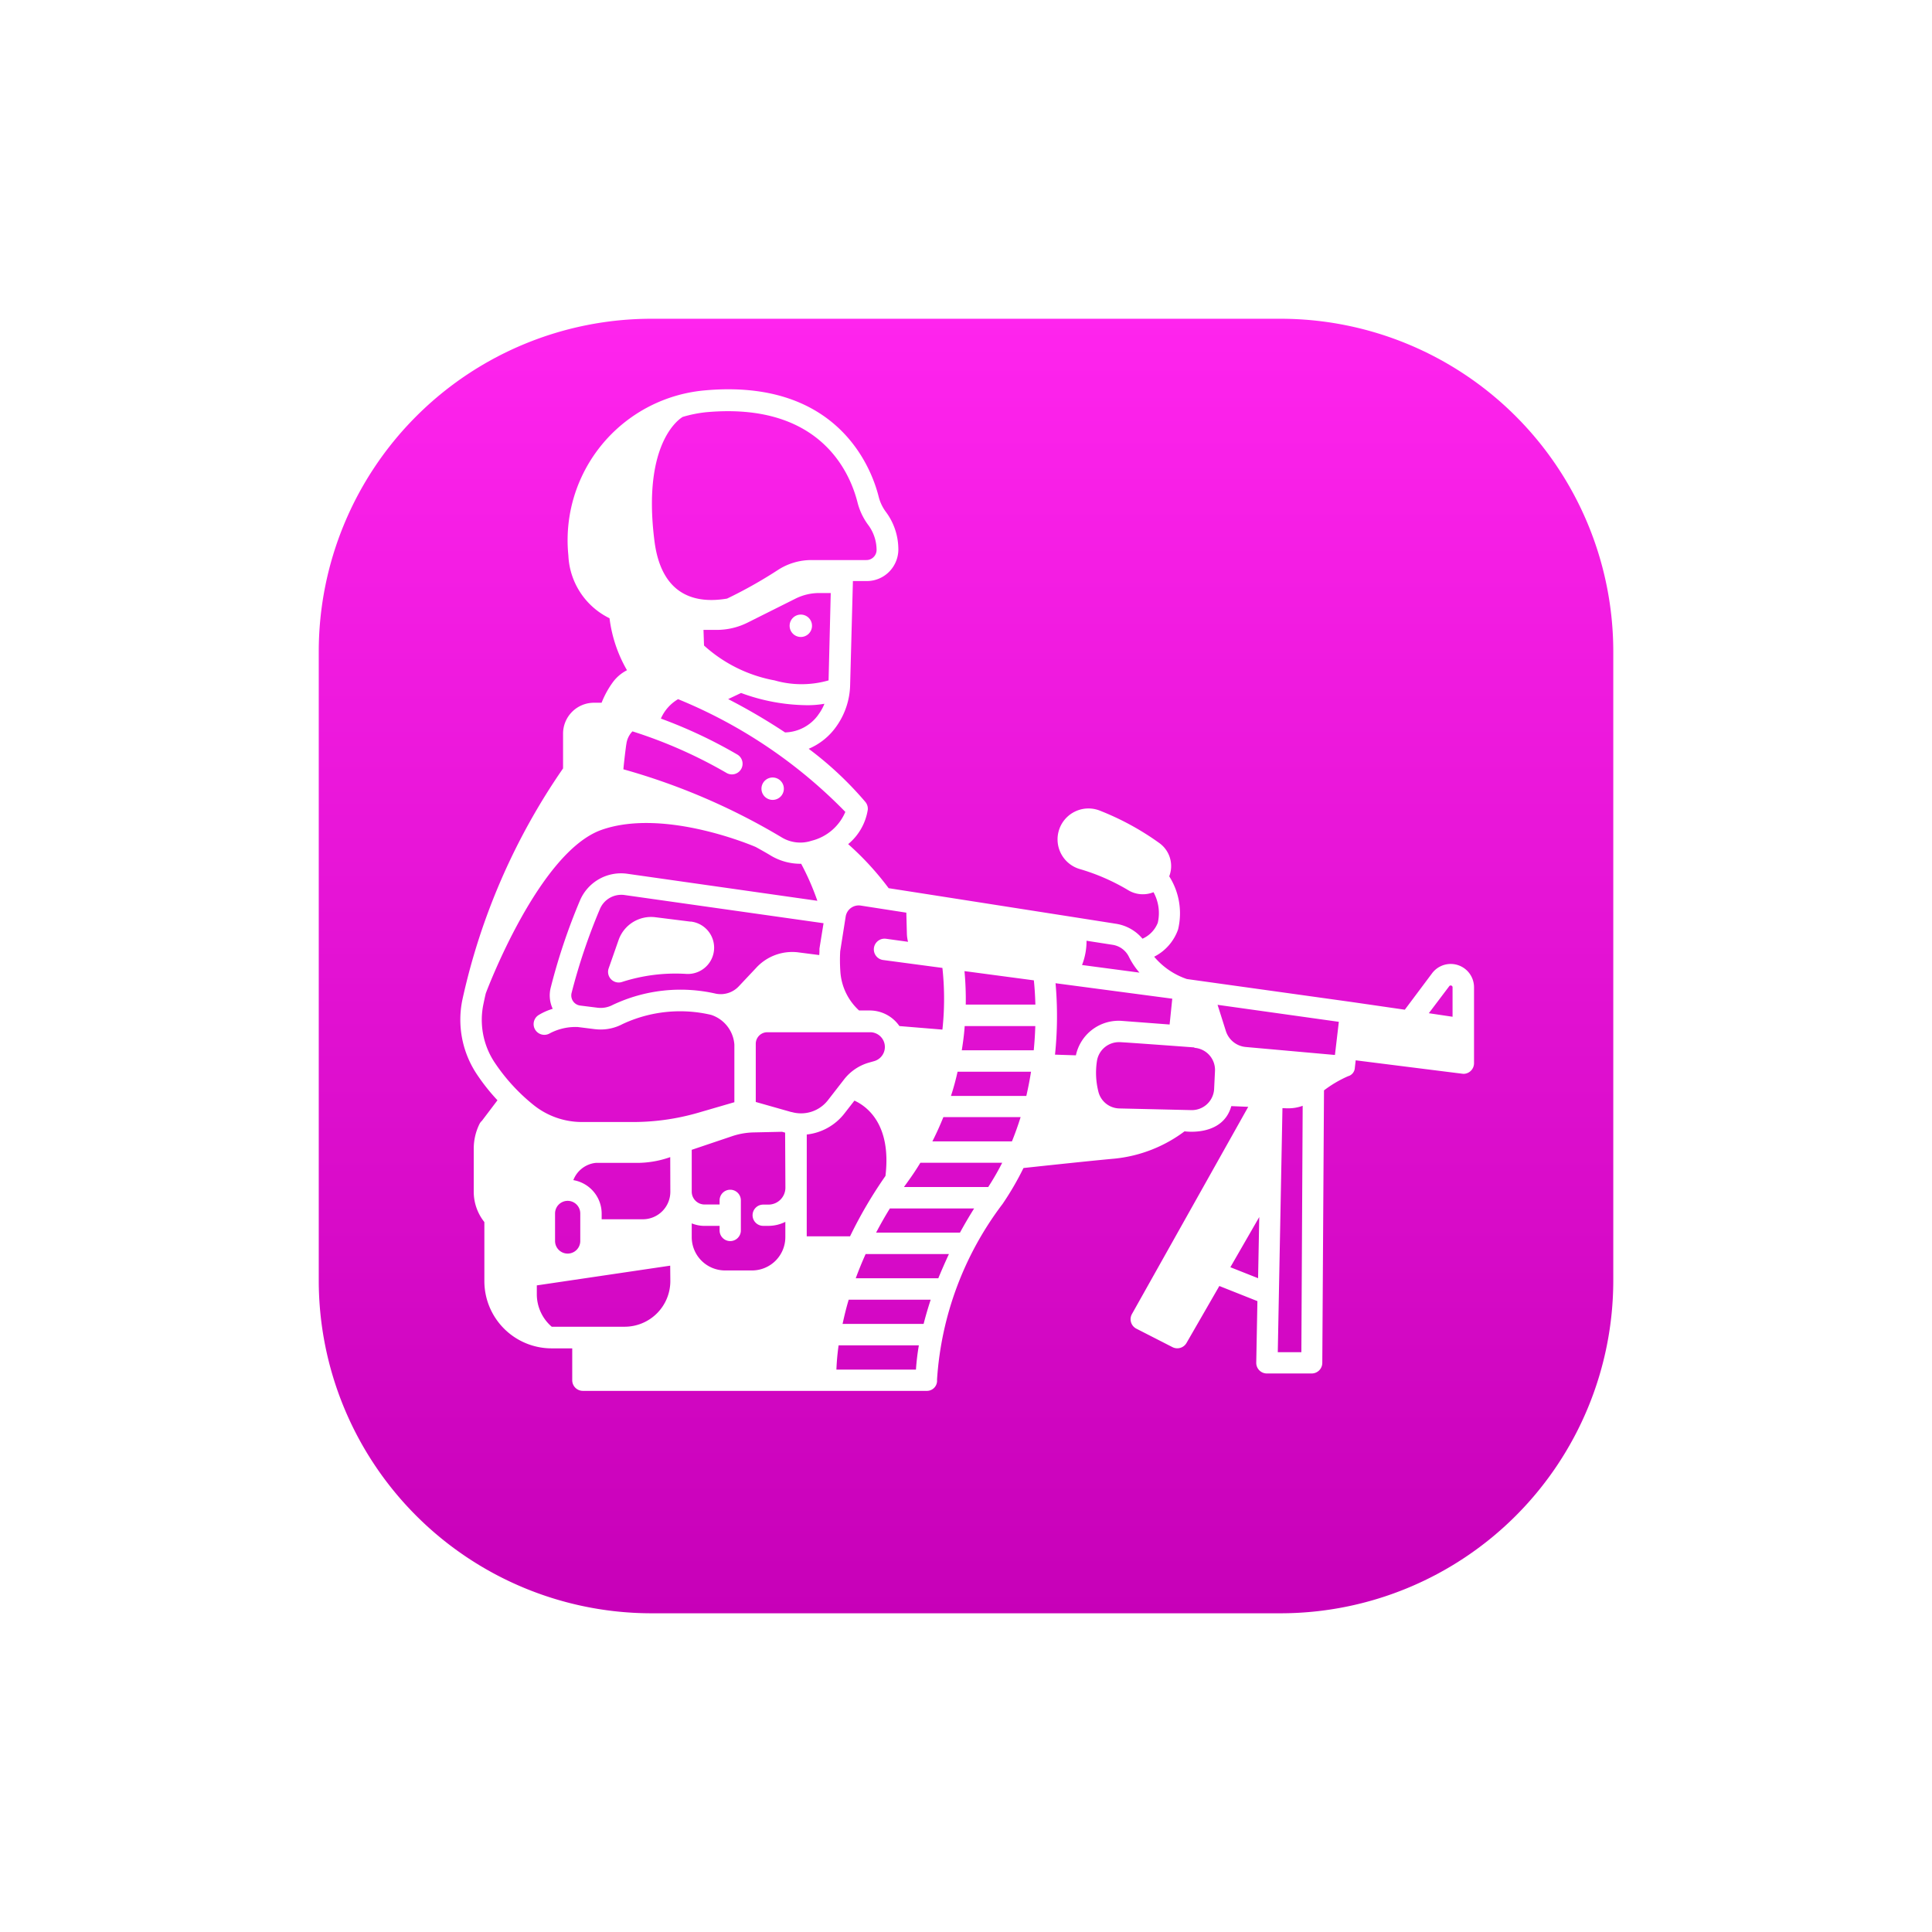 <svg xmlns="http://www.w3.org/2000/svg" xmlns:xlink="http://www.w3.org/1999/xlink" width="54.55" height="54.55" viewBox="0 0 54.55 54.55"><defs><linearGradient id="a" x1="0.5" x2="0.5" y2="1" gradientUnits="objectBoundingBox"><stop offset="0" stop-color="#ff24ee"/><stop offset="1" stop-color="#c700b8"/></linearGradient><filter id="b" x="0" y="0" width="54.55" height="54.55" filterUnits="userSpaceOnUse"><feOffset dy="2" input="SourceAlpha"/><feGaussianBlur stdDeviation="3" result="c"/><feFlood flood-color="#dbe3ff"/><feComposite operator="in" in2="c"/><feComposite in="SourceGraphic"/></filter></defs><g transform="translate(-322 -823)"><g transform="matrix(1, 0, 0, 1, 322, 823)" filter="url(#b)"><path d="M9.4,0H27.151a9.4,9.4,0,0,1,9.4,9.4V27.151a9.4,9.4,0,0,1-9.4,9.4H9.4a9.4,9.4,0,0,1-9.4-9.4V9.4A9.4,9.4,0,0,1,9.4,0Z" transform="translate(9 7)" fill="url(#a)"/></g><g transform="translate(330.678 827.671)"><path d="M29.576,25.476l.024-.209s3.026.382,3.041.382a.3.3,0,0,0,.3-.3l0-2.149a.658.658,0,0,0-1.184-.391l-.77,1.029-1.49-.216h0l-4.664-.65a2.073,2.073,0,0,1-.923-.63,1.372,1.372,0,0,0,.675-.77,1.945,1.945,0,0,0-.25-1.5.8.8,0,0,0-.283-.942,7.687,7.687,0,0,0-1.7-.922.873.873,0,1,0-.558,1.654,5.878,5.878,0,0,1,1.366.591.8.8,0,0,0,.731.067,1.221,1.221,0,0,1,.121.864.819.819,0,0,1-.432.449,1.22,1.22,0,0,0-.745-.421l-1.1-.173h0l-4.473-.7h0l-.849-.132a8.226,8.226,0,0,0-1.143-1.244,1.578,1.578,0,0,0,.554-.973.3.3,0,0,0-.069-.219,9.8,9.8,0,0,0-1.6-1.5,1.814,1.814,0,0,0,.759-.6,2.1,2.1,0,0,0,.412-1.216l.078-2.92h.39a.885.885,0,0,0,.647-.277.9.9,0,0,0,.245-.665,1.772,1.772,0,0,0-.352-1.012,1.215,1.215,0,0,1-.206-.441c-.2-.786-1.148-3.325-4.9-2.989A4.248,4.248,0,0,0,7.37,11.013a2.073,2.073,0,0,0,1.162,1.772,3.887,3.887,0,0,0,.493,1.468,1.131,1.131,0,0,0-.39.326,2.591,2.591,0,0,0-.327.592h-.2a.873.873,0,0,0-.888.874v.98a18.394,18.394,0,0,0-2.842,6.529,2.774,2.774,0,0,0,.4,2.095,5.665,5.665,0,0,0,.59.746l-.439.58a.293.293,0,0,0-.067.086,1.575,1.575,0,0,0-.164.7v1.209a1.374,1.374,0,0,0,.3.864V31.5A1.9,1.9,0,0,0,6.9,33.4h.579v.9a.3.3,0,0,0,.3.3h9.7a.287.287,0,0,0,.3-.314,9.18,9.18,0,0,1,1.851-4.964,8.286,8.286,0,0,0,.59-1.014c1.252-.135,2.119-.224,2.573-.265a3.95,3.95,0,0,0,1.975-.771s1.076.162,1.32-.712l.478.02-3.282,5.848a.3.3,0,0,0,.127.418l1.013.518a.3.3,0,0,0,.4-.118l.926-1.607,1.075.427-.033,1.743a.3.3,0,0,0,.3.3h1.265a.3.3,0,0,0,.3-.3l.048-7.693a3.294,3.294,0,0,1,.679-.4A.259.259,0,0,0,29.576,25.476Zm2.664-2.3a.048.048,0,0,1,.059-.019.048.048,0,0,1,.036.05v.83l-.67-.1ZM10.249,31.5a1.29,1.29,0,0,1-1.29,1.289H6.9a1.209,1.209,0,0,1-.421-.913v-.254l3.766-.557ZM6.994,30.368v-.777a.356.356,0,0,1,.712,0v.777a.356.356,0,0,1-.712,0Zm3.255-1.39a.777.777,0,0,1-.777.777H8.31V29.6a.96.96,0,0,0-.8-.95.764.764,0,0,1,.632-.487H9.3a2.814,2.814,0,0,0,.9-.147L10.246,28Zm3.249-.116a.479.479,0,0,1-.478.479h-.149a.3.3,0,1,0,0,.6h.147a1.069,1.069,0,0,0,.478-.113v.432a.941.941,0,0,1-.94.94h-.763a.941.941,0,0,1-.94-.943v-.386a.968.968,0,0,0,.362.071h.425v.129a.3.3,0,1,0,.6,0v-.85a.3.3,0,0,0-.6,0v.117h-.425a.363.363,0,0,1-.362-.363V27.794l1.138-.384a2.05,2.05,0,0,1,.6-.107l.813-.018.086.024ZM12.189,23.17a.7.7,0,0,1-.657.215,4.47,4.47,0,0,0-2.914.32.726.726,0,0,1-.432.076l-.482-.06a.288.288,0,0,1-.243-.357,16.7,16.7,0,0,1,.8-2.37.655.655,0,0,1,.7-.393l5.614.795-.116.718v.031a1.242,1.242,0,0,1-.006.15l-.568-.073a1.382,1.382,0,0,0-1.217.439Zm1.48,3.559-1.008-.286V24.8a.327.327,0,0,1,.327-.326h2.9a.416.416,0,0,1,.113.817l-.138.039a1.366,1.366,0,0,0-.709.477l-.456.587a.961.961,0,0,1-1.025.333Zm.432.633a1.563,1.563,0,0,0,1.068-.6l.278-.357c.34.155,1.051.657.876,2.127h0a12.415,12.415,0,0,0-1,1.705H14.1ZM17.183,34H14.938A6.742,6.742,0,0,1,15,33.314h2.266a6.643,6.643,0,0,0-.082.684ZM17.4,32.71H15.112c.046-.212.1-.441.173-.684H17.6c-.08.244-.146.473-.2.684Zm.42-1.289H15.484c.08-.219.173-.448.279-.684h2.352c-.11.237-.21.466-.3.684Zm.61-1.289H16.059c.117-.223.246-.452.389-.683h2.379q-.217.346-.4.683Zm.8-1.288H16.846c.036-.053.073-.1.111-.156q.189-.259.351-.528h2.311A7.529,7.529,0,0,1,19.224,28.845Zm.669-1.289H17.648c.117-.23.219-.459.31-.684h2.181C20.067,27.1,19.987,27.327,19.894,27.556Zm6.945,3.864-.783-.31.816-1.417Zm1.222,2.089H27.4l.132-6.891.124.005h.047a1.159,1.159,0,0,0,.4-.071Zm1.058-9.328-.11.936-2.516-.225a.651.651,0,0,1-.565-.455L25.7,23.7Zm-4.08.734a.626.626,0,0,1,.583.659l-.024.5a.63.63,0,0,1-.644.6l-2.028-.047a.624.624,0,0,1-.589-.447,2.173,2.173,0,0,1-.048-.891.629.629,0,0,1,.624-.534c.016-.008,2.127.149,2.127.149ZM22,21.891l.739.115a.617.617,0,0,1,.456.335,2.073,2.073,0,0,0,.3.45l-1.622-.215A1.837,1.837,0,0,0,22,21.891Zm-.869,1.2,3.29.436-.075.729L23,24.154a1.234,1.234,0,0,0-1.3.972l-.59-.019a10.5,10.5,0,0,0,.015-2.019Zm-2.45-.326,1.832.244c.016.156.035.391.043.685H18.59a8.53,8.53,0,0,0-.036-.945ZM18.56,24.3h1.994c-.007.212-.021.442-.044.684H18.478c.038-.24.068-.468.082-.685Zm-.2,1.289h2.073c-.035.222-.079.451-.133.684H18.172a6.911,6.911,0,0,0,.187-.685ZM15.2,21.206a.373.373,0,0,1,.425-.308l1.287.2.016.6a1,1,0,0,0,.033.223l-.624-.086a.3.3,0,0,0-.079.6l1.673.223a8.1,8.1,0,0,1,0,1.742l-1.214-.1a1.019,1.019,0,0,0-.839-.44h-.3a1.633,1.633,0,0,1-.527-1.078,4.649,4.649,0,0,1-.006-.594Zm-.777-5.69a1.19,1.19,0,0,1-.935.493,17.066,17.066,0,0,0-1.606-.941l.364-.173h0a5.492,5.492,0,0,0,1.836.345A2.746,2.746,0,0,0,14.6,15.2a1.367,1.367,0,0,1-.181.319Zm.294-.976a2.763,2.763,0,0,1-1.525,0,4.055,4.055,0,0,1-1.992-.985l-.015-.441h.374a1.948,1.948,0,0,0,.872-.206l1.351-.676a1.5,1.5,0,0,1,.672-.159h.324ZM10.6,7.1a3.6,3.6,0,0,1,.669-.133c3.188-.285,4.042,1.678,4.262,2.536a1.806,1.806,0,0,0,.313.659,1.189,1.189,0,0,1,.228.675.288.288,0,0,1-.08.217.282.282,0,0,1-.209.088H14.24a1.74,1.74,0,0,0-.956.282,12.771,12.771,0,0,1-1.433.806C11,12.375,10,12.186,9.8,10.6,9.435,7.722,10.6,7.1,10.6,7.1Zm-1.594,9.25a.626.626,0,0,1,.173-.371,13.3,13.3,0,0,1,2.655,1.173.3.3,0,1,0,.307-.518,13.541,13.541,0,0,0-2.159-1.016,1.184,1.184,0,0,1,.486-.548,13.967,13.967,0,0,1,4.722,3.183,1.4,1.4,0,0,1-.955.815,1.011,1.011,0,0,1-.836-.092A18.326,18.326,0,0,0,8.923,17.05C8.939,16.88,8.964,16.647,9.005,16.345ZM4.973,23.672c.021-.1.042-.2.065-.295.027-.073,1.5-3.995,3.272-4.618,1.793-.629,4.351.485,4.351.485.166.092.311.173.432.247a1.633,1.633,0,0,0,.827.227h.023a7.217,7.217,0,0,1,.457,1.045L9.035,20a1.259,1.259,0,0,0-1.338.755,17.122,17.122,0,0,0-.825,2.458.893.893,0,0,0,.056.6,1.681,1.681,0,0,0-.393.173.3.3,0,0,0,.313.518,1.559,1.559,0,0,1,.788-.177l.472.059a1.461,1.461,0,0,0,.173.011,1.322,1.322,0,0,0,.62-.154,3.832,3.832,0,0,1,2.5-.259.956.956,0,0,1,.656.837V26.45l-1.031.3a6.6,6.6,0,0,1-1.831.259H7.756a2.181,2.181,0,0,1-1.366-.478,5.341,5.341,0,0,1-1.106-1.209A2.173,2.173,0,0,1,4.973,23.672Z" transform="translate(0 0)" fill="#fff"/><path d="M54.9,178.8l-1-.125a.972.972,0,0,0-1.036.64l-.28.8a.3.3,0,0,0,.384.385,4.913,4.913,0,0,1,1.8-.225.742.742,0,0,0,.13-1.478Z" transform="translate(-44.075 -157.448)" fill="#fff"/><path d="M112.2,79.88a.316.316,0,1,0,.316.316A.316.316,0,0,0,112.2,79.88Z" transform="translate(-98.267 -67.198)" fill="#fff"/><path d="M103.047,133.14a.316.316,0,1,0,.315.316.316.316,0,0,0-.315-.316Z" transform="translate(-89.908 -115.858)" fill="#fff"/></g></g></svg>